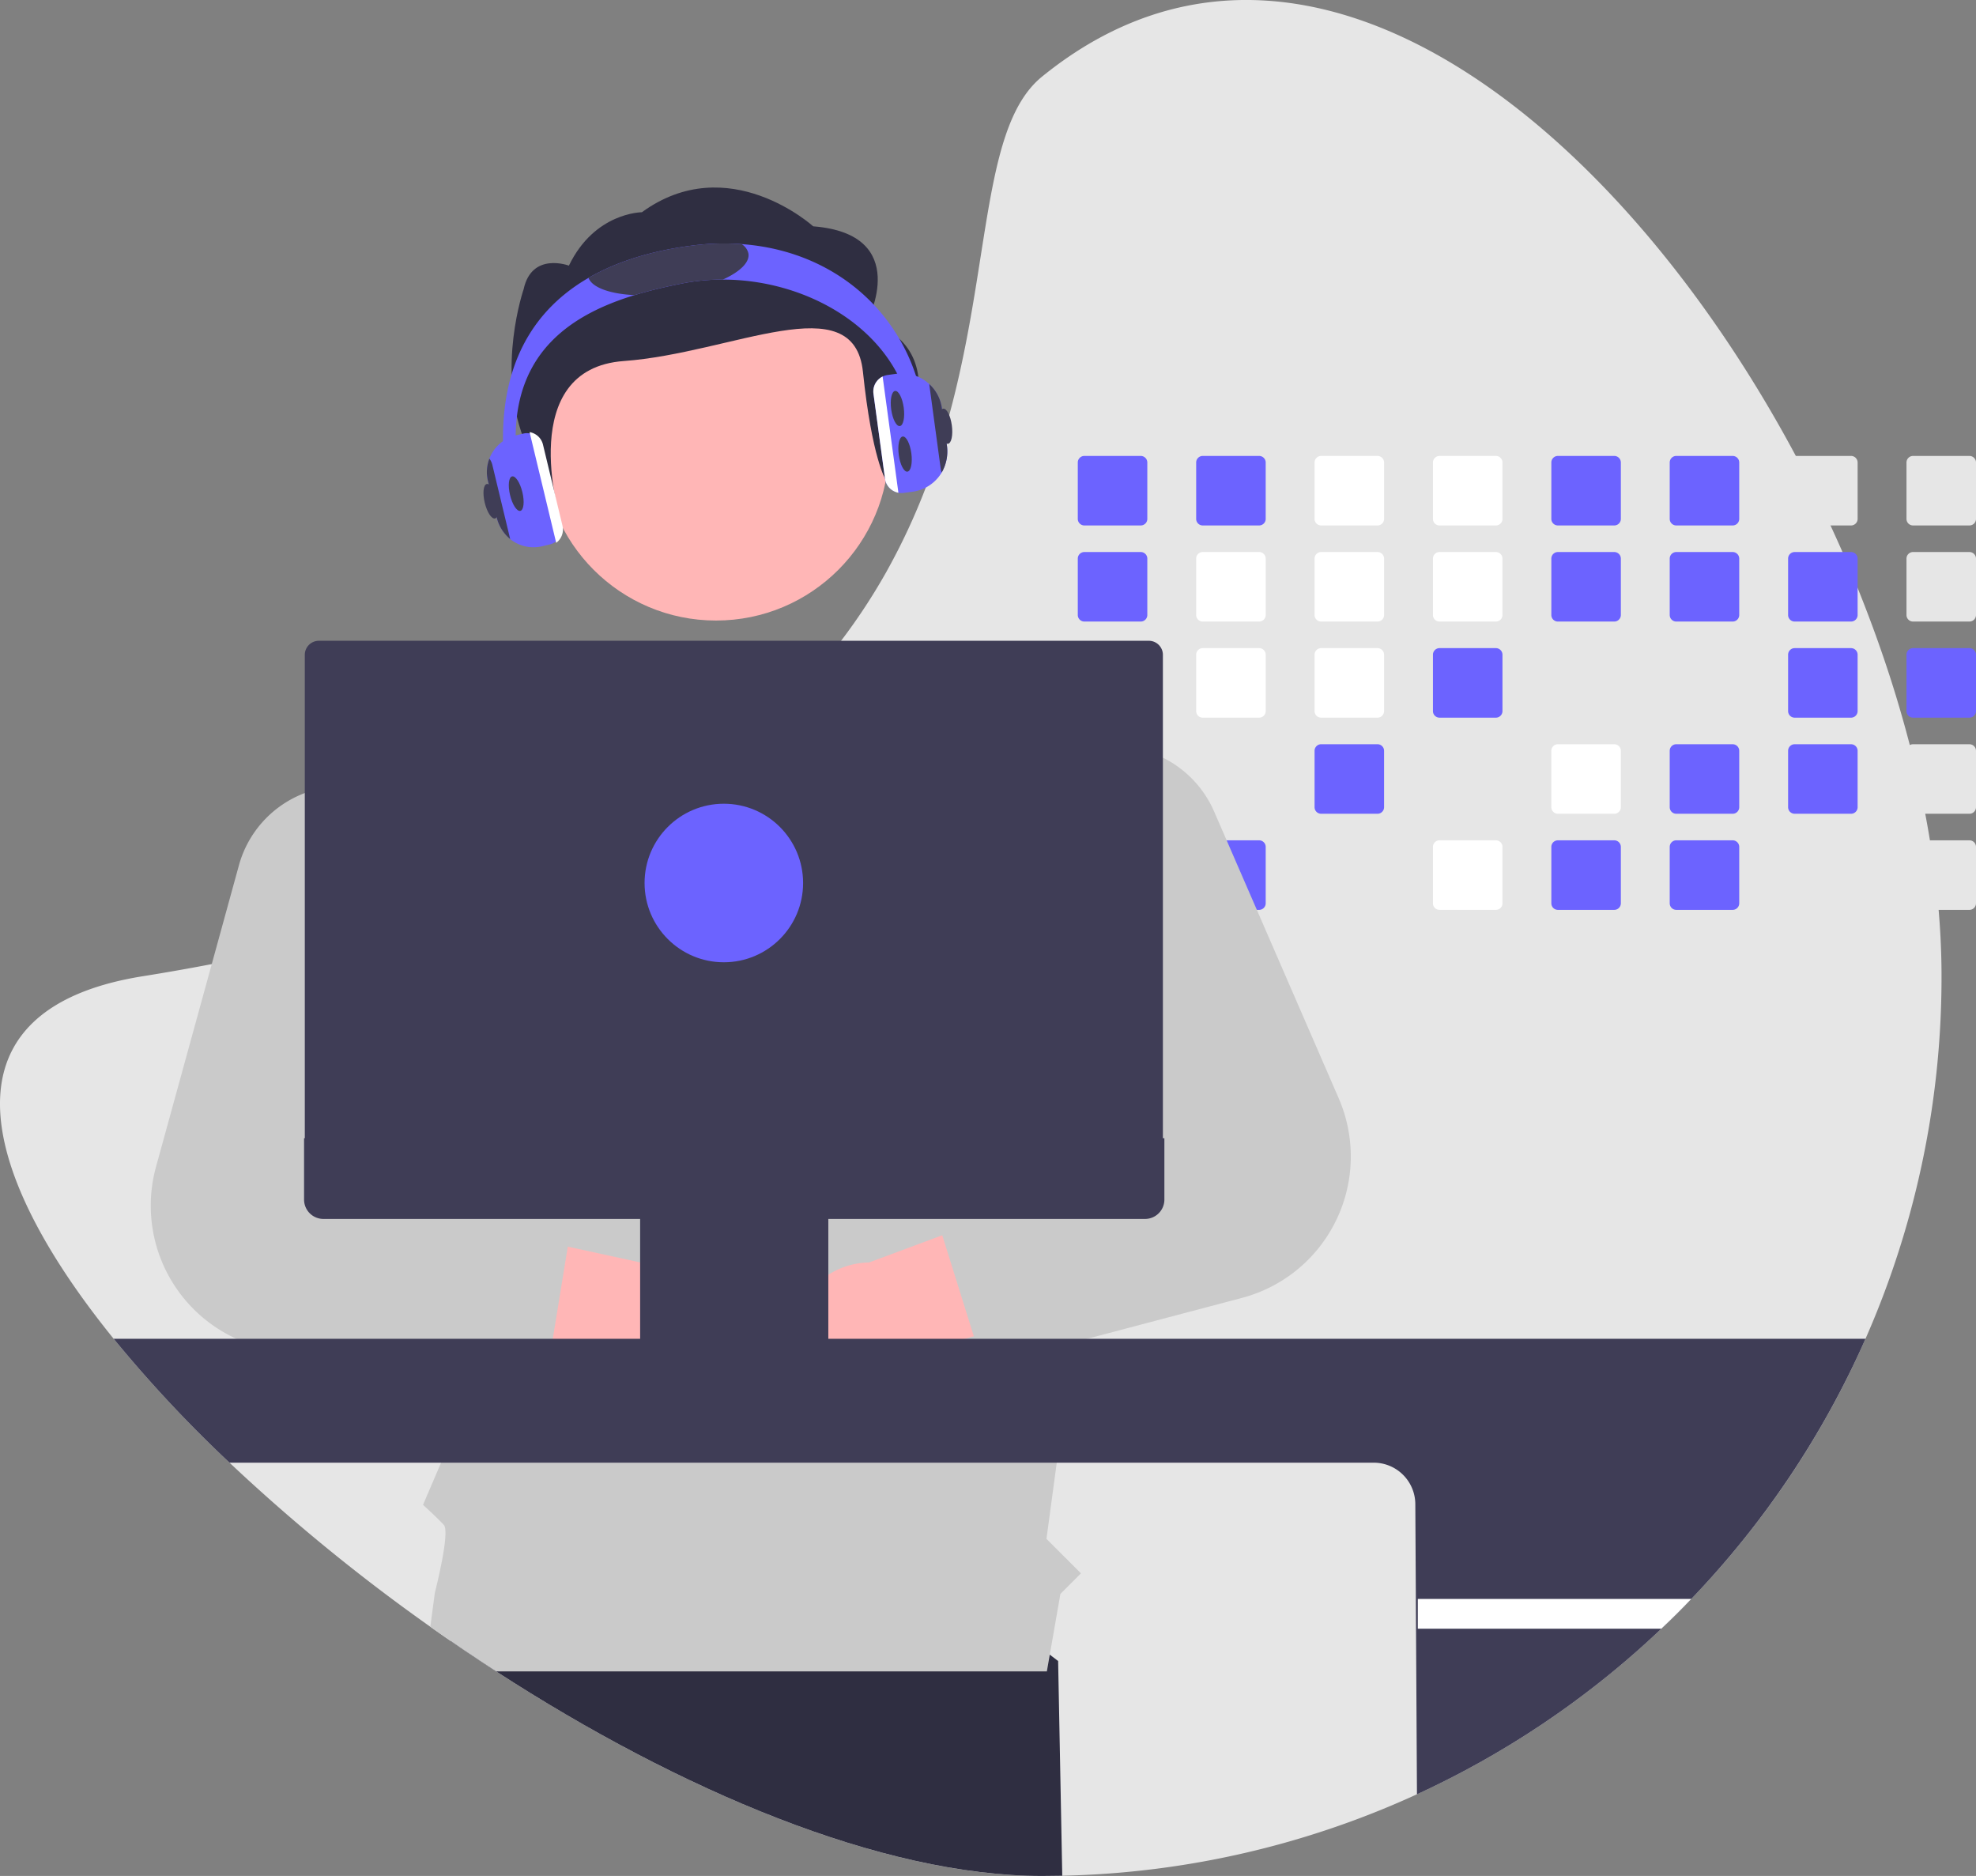 <svg xmlns="http://www.w3.org/2000/svg" width="694.213" height="658.933" viewBox="0 0 694.213 658.933">
  <rect x="0" y="0" width="694.213" height="658.933" fill="#808080" stroke="none"/>
  <g id="undraw_developer_activity_re_39tg" transform="translate(0 0)">
    <path id="Tracé_3138" data-name="Tracé 3138" d="M856.833,422.5A315.054,315.054,0,0,1,768.91,641.221q-5.11,5.35-10.5,10.442-8.205,7.8-16.962,15a314.808,314.808,0,0,1-193.527,71.77q-3.536.08-7.1.08c-56.418,0-127.379-30.135-191.775-71.85q-7.992-5.177-15.841-10.593-3.669-2.508-7.3-5.088a649.693,649.693,0,0,1-70.551-57.636,457.294,457.294,0,0,1-40.692-43.512C165.185,488.8,154.272,433.809,224.814,422.5q12.528-2,24.318-4.278,17.078-3.282,32.687-7.089,21.027-5.11,39.51-11.083,6.217-2,12.15-4.083c58.473-20.537,97.608-47.319,124.248-76.377q6.778-7.378,12.5-14.934a209.97,209.97,0,0,0,15.859-24.122,226.731,226.731,0,0,0,16.375-36.512l.24-.694c21.2-61.141,14.747-117.852,38.131-136.833,99.957-81.145,224.4,34.413,282.81,170.686q4.416,10.3,8.307,20.724,1.748,4.656,3.371,9.33,4.269,12.181,7.747,24.424,1.334,4.67,2.544,9.33c.863,3.353,1.69,6.7,2.455,10.042C853.746,375.523,856.833,399.672,856.833,422.5Z" transform="translate(-174.731 -79.585)" fill="#fff" opacity="0.8"/>
    <path id="Tracé_3139" data-name="Tracé 3139" d="M567.623,804.324q-3.536.08-7.1.08c-56.418,0-127.379-30.135-191.775-71.85q-7.992-5.177-15.841-10.593l4.59-27.929L496.44,675.585l69.733,53.323Z" transform="translate(-194.428 -145.471)" fill="#2f2e41"/>
    <path id="Tracé_3150" data-name="Tracé 3150" d="M692.6,259.635H672.8a2.314,2.314,0,0,0-2.312,2.312v19.808a2.306,2.306,0,0,0,2.312,2.3h19.8a2.312,2.312,0,0,0,2.313-2.3V261.947A2.319,2.319,0,0,0,692.6,259.635Z" transform="translate(-291.836 -99.489)" fill="#6c63ff"/>
    <path id="Tracé_3151" data-name="Tracé 3151" d="M692.6,297.585H672.8a2.314,2.314,0,0,0-2.312,2.313v19.808a2.306,2.306,0,0,0,2.312,2.3h19.8a2.312,2.312,0,0,0,2.313-2.3V299.9A2.319,2.319,0,0,0,692.6,297.585Z" transform="translate(-291.836 -103.685)" fill="#6c63ff"/>
    <path id="Tracé_3152" data-name="Tracé 3152" d="M692.6,335.535H672.8a2.314,2.314,0,0,0-2.312,2.313v19.8a2.308,2.308,0,0,0,2.312,2.312h19.8a2.314,2.314,0,0,0,2.313-2.312v-19.8A2.32,2.32,0,0,0,692.6,335.535Z" transform="translate(-291.836 -107.88)" fill="#e6e6e6"/>
    <path id="Tracé_3153" data-name="Tracé 3153" d="M692.6,373.485H672.8a2.314,2.314,0,0,0-2.312,2.313v19.8a2.308,2.308,0,0,0,2.312,2.313h19.8a2.314,2.314,0,0,0,2.313-2.312V375.8A2.319,2.319,0,0,0,692.6,373.485Z" transform="translate(-291.836 -112.075)" fill="#6c63ff"/>
    <path id="Tracé_3154" data-name="Tracé 3154" d="M692.6,411.435H672.8a2.308,2.308,0,0,0-2.312,2.313v19.8a2.308,2.308,0,0,0,2.312,2.313h19.8a2.314,2.314,0,0,0,2.313-2.313v-19.8A2.314,2.314,0,0,0,692.6,411.435Z" transform="translate(-291.836 -116.27)" fill="#6c63ff"/>
    <path id="Tracé_3155" data-name="Tracé 3155" d="M739.361,259.635h-19.8a2.314,2.314,0,0,0-2.313,2.312v19.808a2.306,2.306,0,0,0,2.313,2.3h19.8a2.312,2.312,0,0,0,2.313-2.3V261.947a2.319,2.319,0,0,0-2.313-2.312Z" transform="translate(-297.006 -99.489)" fill="#6c63ff"/>
    <path id="Tracé_3156" data-name="Tracé 3156" d="M739.361,297.585h-19.8a2.314,2.314,0,0,0-2.312,2.313v19.808a2.306,2.306,0,0,0,2.313,2.3h19.8a2.312,2.312,0,0,0,2.313-2.3V299.9A2.319,2.319,0,0,0,739.361,297.585Z" transform="translate(-297.005 -103.685)" fill="#fff"/>
    <path id="Tracé_3157" data-name="Tracé 3157" d="M739.361,335.535h-19.8a2.314,2.314,0,0,0-2.312,2.313v19.8a2.308,2.308,0,0,0,2.313,2.312h19.8a2.314,2.314,0,0,0,2.313-2.312v-19.8A2.319,2.319,0,0,0,739.361,335.535Z" transform="translate(-297.005 -107.88)" fill="#fff"/>
    <path id="Tracé_3158" data-name="Tracé 3158" d="M739.361,373.485h-19.8a2.314,2.314,0,0,0-2.312,2.313v19.8a2.308,2.308,0,0,0,2.313,2.313h19.8a2.314,2.314,0,0,0,2.313-2.312V375.8A2.319,2.319,0,0,0,739.361,373.485Z" transform="translate(-297.005 -112.075)" fill="#e6e6e6"/>
    <path id="Tracé_3159" data-name="Tracé 3159" d="M739.361,411.435h-19.8a2.308,2.308,0,0,0-2.312,2.313v19.8a2.308,2.308,0,0,0,2.313,2.313h19.8a2.314,2.314,0,0,0,2.313-2.313v-19.8A2.314,2.314,0,0,0,739.361,411.435Z" transform="translate(-297.005 -116.27)" fill="#6c63ff"/>
    <path id="Tracé_3160" data-name="Tracé 3160" d="M786.121,259.635H766.313a2.312,2.312,0,0,0-2.3,2.312v19.808a2.3,2.3,0,0,0,2.3,2.3h19.808a2.312,2.312,0,0,0,2.313-2.3V261.947a2.319,2.319,0,0,0-2.313-2.312Z" transform="translate(-302.175 -99.489)" fill="#fff"/>
    <path id="Tracé_3161" data-name="Tracé 3161" d="M786.121,297.585H766.313a2.312,2.312,0,0,0-2.3,2.313v19.808a2.3,2.3,0,0,0,2.3,2.3h19.809a2.312,2.312,0,0,0,2.313-2.3V299.9A2.319,2.319,0,0,0,786.121,297.585Z" transform="translate(-302.175 -103.685)" fill="#fff"/>
    <path id="Tracé_3162" data-name="Tracé 3162" d="M786.121,335.535H766.313a2.312,2.312,0,0,0-2.3,2.313v19.8a2.306,2.306,0,0,0,2.3,2.312h19.808a2.313,2.313,0,0,0,2.312-2.312v-19.8A2.319,2.319,0,0,0,786.121,335.535Z" transform="translate(-302.175 -107.88)" fill="#fff"/>
    <path id="Tracé_3163" data-name="Tracé 3163" d="M786.121,373.485H766.313a2.312,2.312,0,0,0-2.3,2.313v19.8a2.306,2.306,0,0,0,2.3,2.313h19.808a2.313,2.313,0,0,0,2.312-2.312V375.8A2.319,2.319,0,0,0,786.121,373.485Z" transform="translate(-302.175 -112.075)" fill="#6c63ff"/>
    <path id="Tracé_3164" data-name="Tracé 3164" d="M786.121,411.435H766.313a2.306,2.306,0,0,0-2.3,2.313v19.8a2.306,2.306,0,0,0,2.3,2.313h19.808a2.314,2.314,0,0,0,2.312-2.313v-19.8A2.313,2.313,0,0,0,786.121,411.435Z" transform="translate(-302.175 -116.27)" fill="#e6e6e6"/>
    <path id="Tracé_3165" data-name="Tracé 3165" d="M832.881,259.635H813.073a2.312,2.312,0,0,0-2.3,2.312v19.808a2.3,2.3,0,0,0,2.3,2.3h19.809a2.312,2.312,0,0,0,2.313-2.3V261.947A2.319,2.319,0,0,0,832.881,259.635Z" transform="translate(-307.344 -99.489)" fill="#fff"/>
    <path id="Tracé_3166" data-name="Tracé 3166" d="M832.881,297.585H813.073a2.312,2.312,0,0,0-2.3,2.313v19.808a2.3,2.3,0,0,0,2.3,2.3h19.809a2.312,2.312,0,0,0,2.313-2.3V299.9A2.319,2.319,0,0,0,832.881,297.585Z" transform="translate(-307.344 -103.685)" fill="#fff"/>
    <path id="Tracé_3167" data-name="Tracé 3167" d="M832.881,335.535H813.073a2.312,2.312,0,0,0-2.3,2.313v19.8a2.306,2.306,0,0,0,2.3,2.312h19.808a2.314,2.314,0,0,0,2.313-2.312v-19.8a2.32,2.32,0,0,0-2.313-2.313Z" transform="translate(-307.344 -107.88)" fill="#6c63ff"/>
    <path id="Tracé_3168" data-name="Tracé 3168" d="M832.881,373.485H813.073a2.312,2.312,0,0,0-2.3,2.313v19.8a2.306,2.306,0,0,0,2.3,2.313h19.808a2.313,2.313,0,0,0,2.313-2.312V375.8A2.319,2.319,0,0,0,832.881,373.485Z" transform="translate(-307.344 -112.075)" fill="#e6e6e6"/>
    <path id="Tracé_3169" data-name="Tracé 3169" d="M832.881,411.435H813.073a2.306,2.306,0,0,0-2.3,2.313v19.8a2.306,2.306,0,0,0,2.3,2.313h19.808a2.314,2.314,0,0,0,2.313-2.313v-19.8A2.314,2.314,0,0,0,832.881,411.435Z" transform="translate(-307.344 -116.27)" fill="#fff"/>
    <path id="Tracé_3170" data-name="Tracé 3170" d="M879.641,259.635H859.833a2.311,2.311,0,0,0-2.3,2.312v19.808a2.3,2.3,0,0,0,2.3,2.3h19.809a2.312,2.312,0,0,0,2.313-2.3V261.947A2.319,2.319,0,0,0,879.641,259.635Z" transform="translate(-312.513 -99.489)" fill="#6c63ff"/>
    <path id="Tracé_3171" data-name="Tracé 3171" d="M879.641,297.585H859.833a2.311,2.311,0,0,0-2.3,2.313v19.808a2.3,2.3,0,0,0,2.3,2.3h19.809a2.312,2.312,0,0,0,2.313-2.3V299.9A2.319,2.319,0,0,0,879.641,297.585Z" transform="translate(-312.513 -103.685)" fill="#6c63ff"/>
    <path id="Tracé_3172" data-name="Tracé 3172" d="M879.641,335.535H859.833a2.312,2.312,0,0,0-2.3,2.313v19.8a2.306,2.306,0,0,0,2.3,2.312h19.808a2.314,2.314,0,0,0,2.313-2.312v-19.8A2.319,2.319,0,0,0,879.641,335.535Z" transform="translate(-312.513 -107.88)" fill="#e6e6e6"/>
    <path id="Tracé_3173" data-name="Tracé 3173" d="M879.641,373.485H859.833a2.312,2.312,0,0,0-2.3,2.313v19.8a2.306,2.306,0,0,0,2.3,2.313h19.808a2.314,2.314,0,0,0,2.313-2.312V375.8a2.319,2.319,0,0,0-2.313-2.313Z" transform="translate(-312.513 -112.075)" fill="#fff"/>
    <path id="Tracé_3174" data-name="Tracé 3174" d="M879.641,411.435H859.833a2.306,2.306,0,0,0-2.3,2.313v19.8a2.306,2.306,0,0,0,2.3,2.313h19.808a2.314,2.314,0,0,0,2.313-2.313v-19.8a2.314,2.314,0,0,0-2.313-2.313Z" transform="translate(-312.513 -116.27)" fill="#6c63ff"/>
    <path id="Tracé_3175" data-name="Tracé 3175" d="M926.4,259.635H906.593a2.312,2.312,0,0,0-2.3,2.312v19.808a2.3,2.3,0,0,0,2.3,2.3H926.4a2.312,2.312,0,0,0,2.313-2.3V261.947A2.319,2.319,0,0,0,926.4,259.635Z" transform="translate(-317.682 -99.489)" fill="#6c63ff"/>
    <path id="Tracé_3176" data-name="Tracé 3176" d="M926.4,297.585H906.593a2.312,2.312,0,0,0-2.3,2.313v19.808a2.3,2.3,0,0,0,2.3,2.3H926.4a2.312,2.312,0,0,0,2.313-2.3V299.9A2.319,2.319,0,0,0,926.4,297.585Z" transform="translate(-317.682 -103.685)" fill="#6c63ff"/>
    <path id="Tracé_3177" data-name="Tracé 3177" d="M926.4,335.535H906.593a2.312,2.312,0,0,0-2.3,2.313v19.8a2.306,2.306,0,0,0,2.3,2.312H926.4a2.314,2.314,0,0,0,2.313-2.312v-19.8a2.32,2.32,0,0,0-2.313-2.313Z" transform="translate(-317.682 -107.88)" fill="#e6e6e6"/>
    <path id="Tracé_3178" data-name="Tracé 3178" d="M926.4,373.485H906.593a2.312,2.312,0,0,0-2.3,2.313v19.8a2.306,2.306,0,0,0,2.3,2.313H926.4a2.314,2.314,0,0,0,2.313-2.313V375.8a2.32,2.32,0,0,0-2.313-2.313Z" transform="translate(-317.682 -112.075)" fill="#6c63ff"/>
    <path id="Tracé_3179" data-name="Tracé 3179" d="M926.4,411.435H906.593a2.306,2.306,0,0,0-2.3,2.313v19.8a2.306,2.306,0,0,0,2.3,2.313H926.4a2.314,2.314,0,0,0,2.313-2.313v-19.8a2.314,2.314,0,0,0-2.313-2.313Z" transform="translate(-317.682 -116.27)" fill="#6c63ff"/>
    <path id="Tracé_3180" data-name="Tracé 3180" d="M973.161,259.635H953.353a2.312,2.312,0,0,0-2.3,2.312v19.808a2.3,2.3,0,0,0,2.3,2.3h19.809a2.312,2.312,0,0,0,2.313-2.3V261.947A2.319,2.319,0,0,0,973.161,259.635Z" transform="translate(-322.852 -99.489)" fill="#e6e6e6"/>
    <path id="Tracé_3181" data-name="Tracé 3181" d="M973.161,297.585H953.353a2.312,2.312,0,0,0-2.3,2.313v19.808a2.3,2.3,0,0,0,2.3,2.3h19.809a2.312,2.312,0,0,0,2.313-2.3V299.9A2.319,2.319,0,0,0,973.161,297.585Z" transform="translate(-322.852 -103.685)" fill="#6c63ff"/>
    <path id="Tracé_3182" data-name="Tracé 3182" d="M973.161,335.535H953.353a2.312,2.312,0,0,0-2.3,2.313v19.8a2.306,2.306,0,0,0,2.3,2.312h19.808a2.313,2.313,0,0,0,2.313-2.312v-19.8a2.319,2.319,0,0,0-2.312-2.313Z" transform="translate(-322.852 -107.88)" fill="#6c63ff"/>
    <path id="Tracé_3183" data-name="Tracé 3183" d="M973.161,373.485H953.353a2.312,2.312,0,0,0-2.3,2.313v19.8a2.306,2.306,0,0,0,2.3,2.313h19.808a2.314,2.314,0,0,0,2.313-2.313V375.8a2.319,2.319,0,0,0-2.312-2.313Z" transform="translate(-322.852 -112.075)" fill="#6c63ff"/>
    <path id="Tracé_3184" data-name="Tracé 3184" d="M973.161,411.435H953.353a2.306,2.306,0,0,0-2.3,2.313v19.8a2.306,2.306,0,0,0,2.3,2.313h19.808a2.314,2.314,0,0,0,2.313-2.313v-19.8a2.314,2.314,0,0,0-2.312-2.313Z" transform="translate(-322.852 -116.27)" fill="#e6e6e6"/>
    <path id="Tracé_3185" data-name="Tracé 3185" d="M1019.921,259.635h-19.808a2.312,2.312,0,0,0-2.3,2.312v19.808a2.3,2.3,0,0,0,2.3,2.3h19.809a2.312,2.312,0,0,0,2.313-2.3V261.947A2.319,2.319,0,0,0,1019.921,259.635Z" transform="translate(-328.021 -99.489)" fill="#e6e6e6"/>
    <path id="Tracé_3186" data-name="Tracé 3186" d="M1019.921,297.585h-19.808a2.312,2.312,0,0,0-2.3,2.313v19.808a2.3,2.3,0,0,0,2.3,2.3h19.809a2.312,2.312,0,0,0,2.313-2.3V299.9A2.319,2.319,0,0,0,1019.921,297.585Z" transform="translate(-328.021 -103.685)" fill="#e6e6e6"/>
    <path id="Tracé_3187" data-name="Tracé 3187" d="M1019.921,335.535h-19.808a2.312,2.312,0,0,0-2.3,2.313v19.8a2.306,2.306,0,0,0,2.3,2.312h19.808a2.314,2.314,0,0,0,2.313-2.312v-19.8a2.319,2.319,0,0,0-2.312-2.313Z" transform="translate(-328.021 -107.88)" fill="#6c63ff"/>
    <path id="Tracé_3188" data-name="Tracé 3188" d="M1019.921,373.485h-19.808a2.312,2.312,0,0,0-2.3,2.313v19.8a2.306,2.306,0,0,0,2.3,2.313h19.808a2.313,2.313,0,0,0,2.313-2.313V375.8a2.319,2.319,0,0,0-2.312-2.313Z" transform="translate(-328.021 -112.075)" fill="#e6e6e6"/>
    <path id="Tracé_3189" data-name="Tracé 3189" d="M1019.921,411.435h-19.808a2.306,2.306,0,0,0-2.3,2.313v19.8a2.307,2.307,0,0,0,2.3,2.313h19.808a2.314,2.314,0,0,0,2.313-2.313v-19.8a2.314,2.314,0,0,0-2.313-2.313Z" transform="translate(-328.021 -116.27)" fill="#e6e6e6"/>
    <path id="Tracé_3190" data-name="Tracé 3190" d="M336.026,660.043h-.551l.471-.062Z" transform="translate(-37.086 -72.959)" fill="#2f2e41"/>
    <circle id="ab6171fa-7d69-4734-b81c-8dff60f9761b" cx="60.769" cy="60.769" r="60.769" transform="translate(190.781 96.426)" fill="#ffb6b6"/>
    <path id="bf427902-b9bf-4946-b5d7-5c1c7e04535e" d="M501.836,200.412s15.894-30.384-19.073-33.147c0,0-29.81-27.041-60.194-4.944,0,0-16.573,0-25.636,18.755,0,0-13.035-4.944-15.9,8.287,0,0-9.538,27.622,0,52.482s12.706,27.622,12.706,27.622-15.673-52.12,22.476-54.883,80.839-26.6,84.019,3.781,7.964,37.871,7.964,37.871S538.394,212.842,501.836,200.412Z" transform="translate(-197.068 -87.771)" fill="#2f2e41"/>
    <path id="Tracé_3191" data-name="Tracé 3191" d="M601.529,416.327l-.2,1.032-2.2,11.6-15.183,80.229-.9,4.723L581.17,523.9l-2.579,13.626-5.719,30.2-1.636,8.654-.614,3.246-.214,1.139-1.7,8.957-.516,2.7-4.145,30.713-3.62,26.764,12.115,12.114-7.223,7.223-4.741,27.155.009.062H367.105q-11.741-7.6-23.143-15.681l1.592-11.919s5.479-21.285,3.175-23.828-7.329-7.089-7.329-7.089l6.342-14.8.881-2.055-1.477-30.624-.035-.738-.489-10.1-.062-1.3-.1-1.948-1.877-38.851-.036-.641-.569-11.776-.534-11.2-.231-4.723-2.286-47.257-1.548-32.091L338.029,401.9l5.434-1.841L401.59,380.3,425.667,349l50.112.374,24.531.187,40.933,37.962,9.313,4.447.071.036,6.68,3.193,16.935,8.085,17.9,8.557,9.188,4.385Z" transform="translate(-192.783 -109.369)" fill="#cacaca"/>
    <path id="Tracé_3192" data-name="Tracé 3192" d="M427.565,628.353A26.938,26.938,0,0,1,391.4,608.4l-94.779-13.447,32.948-37.27,84.953,18.483a27.084,27.084,0,0,1,13.047,52.184Z" transform="translate(-188.205 -132.438)" fill="#ffb6b6"/>
    <path id="Tracé_3193" data-name="Tracé 3193" d="M378.415,542.048a12.028,12.028,0,0,0-7.018-4.332l-38.887-8.085-3.994-.827a16.84,16.84,0,0,1-11.145-8.067,17.042,17.042,0,0,1-2.179-7.027,16.8,16.8,0,0,1,.792-6.653l13.475-40.6,8.743-26.346a37.173,37.173,0,0,0,1.859-9.828,38.557,38.557,0,0,0-8.067-25.7A37.974,37.974,0,0,0,288.4,392.451c-.222.08-.454.169-.676.258a37.876,37.876,0,0,0-22.512,25.269l-9.5,34.555-19.595,71.236a51.38,51.38,0,0,0,43.548,64.645l56.009,6.564,25.919,3.042a12,12,0,0,0,13.2-9.544,4.346,4.346,0,0,0,.1-.489l.623-3.842,5.275-32.358.053-.329A11.985,11.985,0,0,0,378.415,542.048Z" transform="translate(-181.314 -113.892)" fill="#cacaca"/>
    <path id="Tracé_3194" data-name="Tracé 3194" d="M509.087,627.89a26.938,26.938,0,0,0,32.994-24.852l91.936-26.678-37.874-32.251-81.5,30.278a27.084,27.084,0,0,0-5.558,53.5Z" transform="translate(-209.357 -130.937)" fill="#ffb6b6"/>
    <path id="Tracé_3195" data-name="Tracé 3195" d="M686.1,497.911,642.372,397.278a38.086,38.086,0,0,0-18.029-18.99,38.573,38.573,0,0,0-7.809-2.846c-.418-.107-.836-.2-1.254-.285a37.474,37.474,0,0,0-17.326.32,38.081,38.081,0,0,0-24.318,19.328.886.886,0,0,0-.071.124,38.336,38.336,0,0,0-.329,34.555l.543,1.085,30.9,62.057a16.811,16.811,0,0,1-9.339,23.295l-2.17.783-39.029,14.1a12,12,0,0,0-7.409,14.934l.1.311,10.94,35.009c.053.16.107.32.169.48a6.284,6.284,0,0,0,.356.881,11.991,11.991,0,0,0,14.062,6.7l21.062-5.559,4.3-1.138,54.39-14.365A51.375,51.375,0,0,0,686.1,497.911Z" transform="translate(-215.792 -112.165)" fill="#cacaca"/>
    <path id="Tracé_3196" data-name="Tracé 3196" d="M219.629,608.285A457.283,457.283,0,0,0,260.322,651.8H662.327a14.628,14.628,0,0,1,14.6,14.614l.578,101.869a316.139,316.139,0,0,0,68.906-43.165q8.752-7.191,16.962-15.005,5.377-5.1,10.5-10.442a316.32,316.32,0,0,0,61.212-91.382Z" transform="translate(-179.694 -138.032)" fill="#3f3d56"/>
    <path id="Tracé_3197" data-name="Tracé 3197" d="M830.819,711.025q-5.11,5.35-10.5,10.442H734.749V711.025Z" transform="translate(-236.64 -149.389)" fill="#fff"/>
    <path id="Tracé_3198" data-name="Tracé 3198" d="M595.986,335.214a4.926,4.926,0,0,0-4.332-2.579h-291.6a4.941,4.941,0,0,0-4.928,4.936V512.1H596.591V337.571A4.79,4.79,0,0,0,595.986,335.214Z" transform="translate(-188.041 -107.559)" fill="#3f3d56"/>
    <path id="Tracé_3199" data-name="Tracé 3199" d="M294.832,529.092V550.63a6.8,6.8,0,0,0,6.8,6.8H412.9v42.5h-1.478a.883.883,0,0,0-.883.883v2.956a.883.883,0,0,0,.883.883h69.073a.883.883,0,0,0,.883-.883v-2.956a.883.883,0,0,0-.883-.883h-1.478v-42.5H590.283a6.8,6.8,0,0,0,6.8-6.8V529.092Z" transform="translate(-188.008 -129.277)" fill="#3f3d56"/>
    <circle id="Ellipse_16" data-name="Ellipse 16" cx="27.846" cy="27.846" r="27.846" transform="translate(226.452 282.31)" fill="#6c63ff"/>
    <path id="Tracé_3200" data-name="Tracé 3200" d="M521.938,244.089H517.49c0-33.621-33.274-55.653-66.842-55.671a73.274,73.274,0,0,0-14.542,1.414c-5.39,1.076-10.985,2.366-16.482,4.047-21.676,6.644-41.778,19.488-41.778,50.21a69.9,69.9,0,0,0,2.259,17.682l-4.3,1.121a74.6,74.6,0,0,1-2.4-18.8c0-26.844,11.02-45.282,30.055-56.276,10.006-5.781,22.219-9.508,36.21-11.323a86.394,86.394,0,0,1,17.567-.534C495.832,178.732,521.938,208.333,521.938,244.089Z" transform="translate(-196.693 -90.215)" fill="#6c63ff"/>
    <path id="Tracé_3201" data-name="Tracé 3201" d="M545.518,252.224l-1.752-12.95a14.154,14.154,0,0,0-16.232-12.061l-2.784.382a5.854,5.854,0,0,0-5.016,6.582l4.047,29.832a5.85,5.85,0,0,0,4.714,4.954,5.479,5.479,0,0,0,1.085.107,5.765,5.765,0,0,0,.782-.053l3.114-.418a14.046,14.046,0,0,0,9.553-5.719c.24-.338.471-.685.685-1.041A14.9,14.9,0,0,0,545.518,252.224Z" transform="translate(-212.864 -95.885)" fill="#6c63ff"/>
    <path id="Tracé_3202" data-name="Tracé 3202" d="M522.952,228.275a5.72,5.72,0,0,0-2.072,1.708,5.825,5.825,0,0,0-1.147,4.332l4.047,29.832a5.85,5.85,0,0,0,4.714,4.954Z" transform="translate(-212.864 -96.022)" fill="#fff"/>
    <path id="Tracé_3203" data-name="Tracé 3203" d="M547.959,252.688l-1.752-12.95a13.973,13.973,0,0,0-4.447-8.5l4.029,29.681a5.492,5.492,0,0,0,.365,1.388,14.9,14.9,0,0,0,1.806-9.615Z" transform="translate(-215.305 -96.35)" fill="#3f3d56"/>
    <ellipse id="Ellipse_17" data-name="Ellipse 17" cx="2.224" cy="6.226" rx="2.224" ry="6.226" transform="translate(314.927 153.627) rotate(-7.726)" fill="#3f3d56"/>
    <ellipse id="Ellipse_18" data-name="Ellipse 18" cx="2.224" cy="6.226" rx="2.224" ry="6.226" transform="translate(312.258 137.617) rotate(-7.726)" fill="#3f3d56"/>
    <ellipse id="Ellipse_19" data-name="Ellipse 19" cx="2.224" cy="6.226" rx="2.224" ry="6.226" transform="translate(329.158 143.843) rotate(-7.726)" fill="#3f3d56"/>
    <path id="Tracé_3204" data-name="Tracé 3204" d="M454.383,188.419a73.276,73.276,0,0,0-14.543,1.414c-5.39,1.076-10.985,2.366-16.482,4.047-8.583-.418-14.9-2.642-16.17-6.066,10.006-5.781,22.218-9.508,36.21-11.323a86.391,86.391,0,0,1,17.567-.534,5.094,5.094,0,0,1,2.419,3.4C463.8,182.45,460.272,185.741,454.383,188.419Z" transform="translate(-200.429 -90.215)" fill="#3f3d56"/>
    <path id="Tracé_3205" data-name="Tracé 3205" d="M393.163,283.234l-6.849-28.471a5.358,5.358,0,0,0-4.34-4.047,5.988,5.988,0,0,0-.889-.071,5.358,5.358,0,0,0-1.245.151l-2.651.64a13.256,13.256,0,0,0-9.775,15.975l3.069,12.773a14.093,14.093,0,0,0,4.75,7.667,12.5,12.5,0,0,0,1.21.863,13.172,13.172,0,0,0,10.113,1.637l2.642-.64a5.2,5.2,0,0,0,1.93-.9,5.331,5.331,0,0,0,2.037-5.577Z" transform="translate(-195.991 -98.495)" fill="#6c63ff"/>
    <ellipse id="Ellipse_20" data-name="Ellipse 20" cx="2.224" cy="6.226" rx="2.224" ry="6.226" transform="translate(177.74 167.857) rotate(-13.53)" fill="#3f3d56"/>
    <ellipse id="Ellipse_21" data-name="Ellipse 21" cx="2.224" cy="6.226" rx="2.224" ry="6.226" transform="translate(168.845 170.525) rotate(-13.53)" fill="#3f3d56"/>
    <path id="Tracé_3206" data-name="Tracé 3206" d="M395.463,283.082l-6.849-28.471a5.81,5.81,0,0,0-4.705-4.376l9.348,38.887a5.791,5.791,0,0,0,2.206-6.039Z" transform="translate(-197.855 -98.45)" fill="#fff"/>
    <path id="Tracé_3207" data-name="Tracé 3207" d="M368.96,262.884a5.761,5.761,0,0,0-1.041-2.179,13.1,13.1,0,0,0-.507,7.818l3.069,12.773a14.094,14.094,0,0,0,4.75,7.667Z" transform="translate(-195.99 -99.608)" fill="#3f3d56"/>
  </g>
</svg>
